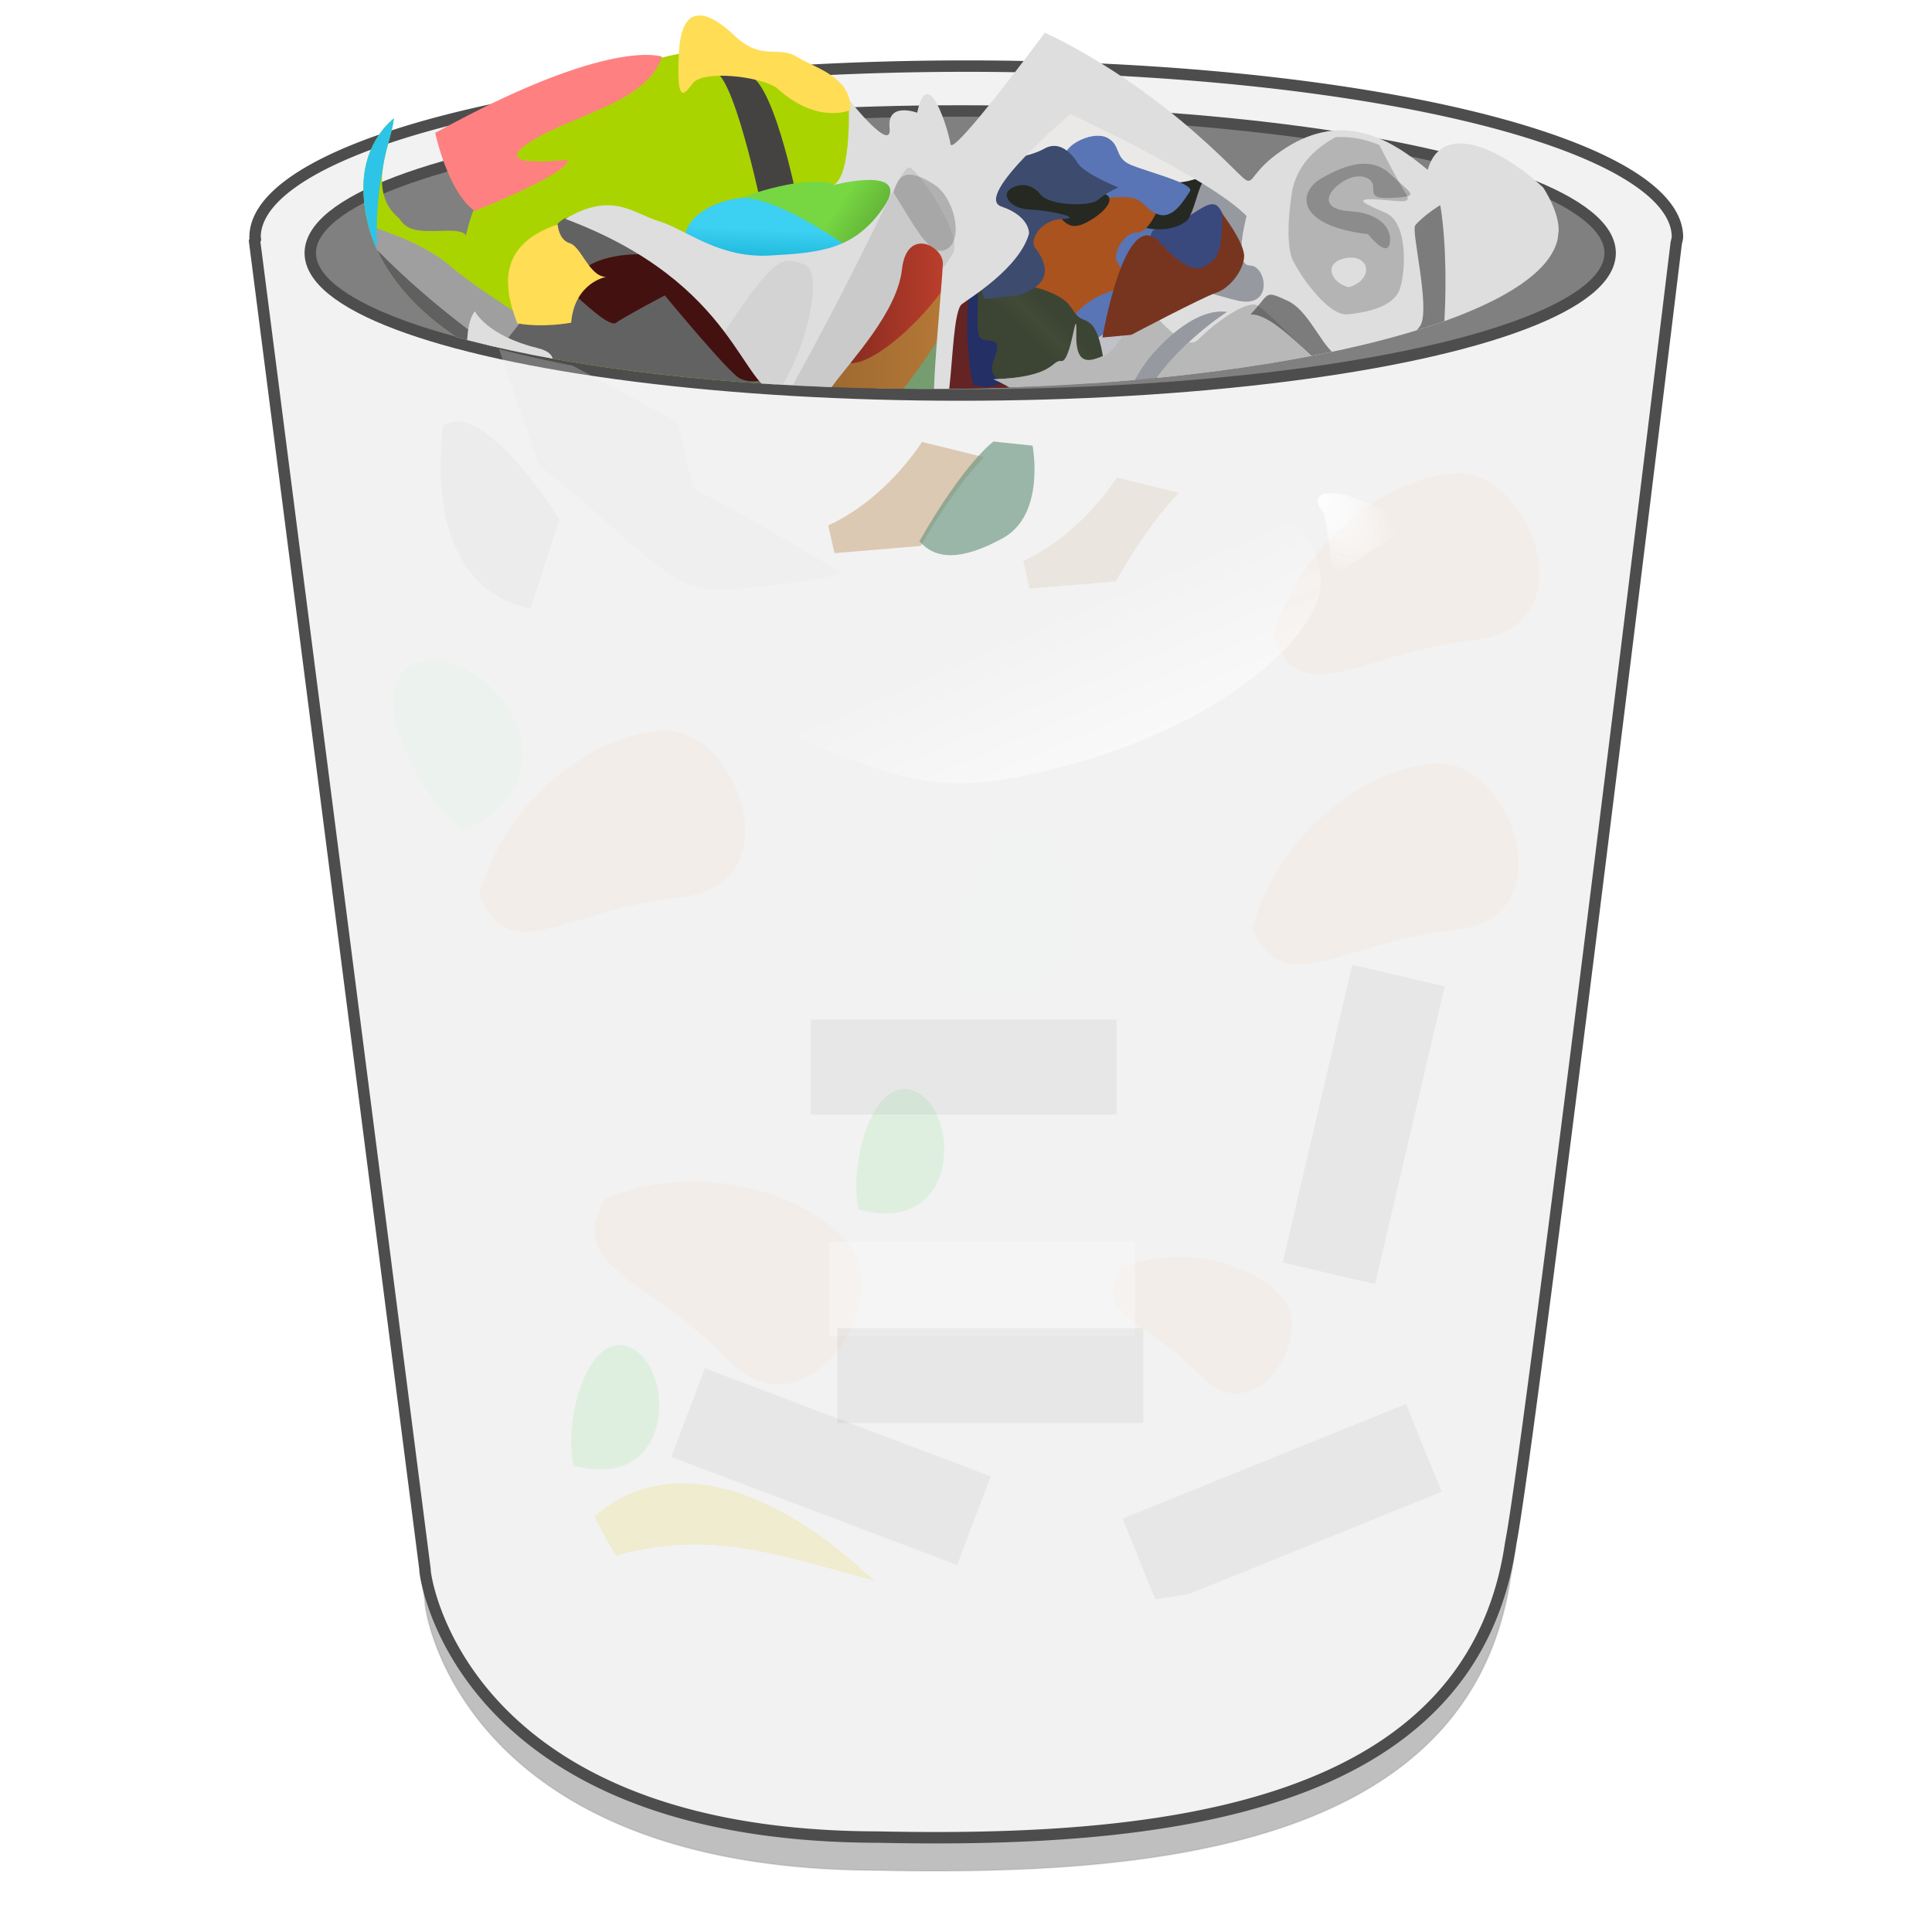 <?xml version="1.0" encoding="UTF-8" standalone="no"?>
<!-- Created with Inkscape (http://www.inkscape.org/) -->

<svg
   xmlns:osb="http://www.openswatchbook.org/uri/2009/osb"
   xmlns:dc="http://purl.org/dc/elements/1.1/"
   xmlns:cc="http://creativecommons.org/ns#"
   xmlns:rdf="http://www.w3.org/1999/02/22-rdf-syntax-ns#"
   xmlns:svg="http://www.w3.org/2000/svg"
   xmlns="http://www.w3.org/2000/svg"
   xmlns:xlink="http://www.w3.org/1999/xlink"
   xmlns:sodipodi="http://sodipodi.sourceforge.net/DTD/sodipodi-0.dtd"
   xmlns:inkscape="http://www.inkscape.org/namespaces/inkscape"
   width="128"
   height="128"
   viewBox="0 0 33.867 33.867"
   version="1.1"
   id="svg8"
   inkscape:version="0.92.1 r15371"
   sodipodi:docname="user-trash (நகல்).svg">
  <defs
     id="defs2">
    <linearGradient
       osb:paint="solid"
       id="linearGradient6088">
      <stop
         id="stop6086"
         offset="0"
         style="stop-color:#51b3e3;stop-opacity:1;" />
    </linearGradient>
    <linearGradient
       osb:paint="solid"
       id="linearGradient6987">
      <stop
         id="stop6985"
         offset="0"
         style="stop-color:#77d2fb;stop-opacity:1;" />
    </linearGradient>
    <linearGradient
       inkscape:collect="always"
       id="linearGradient7223">
      <stop
         style="stop-color:#ffffff;stop-opacity:1;"
         offset="0"
         id="stop7225" />
      <stop
         style="stop-color:#ffffff;stop-opacity:0;"
         offset="1"
         id="stop7227" />
    </linearGradient>
    <clipPath
       clipPathUnits="userSpaceOnUse"
       id="clipPath7804">
      <g
         id="g7806"
         transform="matrix(0.997,0,0,0.997,-66.643,-64.164)">
        <path
           transform="matrix(0.265,0,0,0.265,0,97)"
           sodipodi:nodetypes="ccsccscccc"
           inkscape:connector-curvature="0"
           id="path7808"
           d="m 170.463,646.305 14.27,116.166 c -2e-5,10.744 20.322,19.455 45.393,19.455 25.07,0 45.395,-8.711 45.395,-19.455 l 14.143,-116.166 c -0.003,8.228 -26.686,14.899 -59.6,14.898 -32.914,8e-5 -59.597,-6.67 -59.6,-14.898 z m 119.199,0 c 0,-0.323 -0.056,-0.643 -0.137,-0.961 0.087,0.32 0.133,0.64 0.137,0.961 z"
           style="color:#000000;display:inline;overflow:visible;visibility:visible;opacity:0.915;fill:url(#linearGradient7814);fill-opacity:1;fill-rule:nonzero;stroke:none;stroke-width:4.815;stroke-linecap:round;stroke-linejoin:miter;stroke-miterlimit:4;stroke-dasharray:none;stroke-dashoffset:0;stroke-opacity:1;marker:none;enable-background:accumulate" />
        <path
           clip-path="url(#clipPath4229-1)"
           inkscape:connector-curvature="0"
           id="path7810"
           d="m 46.505,302.145 c 7.684,-6.014 8.753,-2.806 14.767,-2.205 6.014,0.601 15.903,-4.276 15.903,-4.276 l -1.002,13.631 c 0,0 -28.531,2.071 -29.667,-7.149 z"
           style="opacity:0.729;fill:#ffffff;fill-opacity:1;fill-rule:evenodd;stroke:none;stroke-width:0.265px;stroke-linecap:butt;stroke-linejoin:miter;stroke-opacity:1;filter:url(#filter4481-1)" />
        <path
           clip-path="url(#clipPath4493-7)"
           inkscape:connector-curvature="0"
           id="path7812"
           d="m 60.737,305.419 c 6.749,-6.348 8.152,-7.484 10.758,-1.67 2.606,5.813 -10.758,1.67 -10.758,1.67 z"
           style="opacity:0.483;fill:#a4a4a4;fill-opacity:1;fill-rule:evenodd;stroke:none;stroke-width:0.265px;stroke-linecap:butt;stroke-linejoin:miter;stroke-opacity:1;filter:url(#filter4673-1)" />
      </g>
    </clipPath>
    <filter
       inkscape:collect="always"
       style="color-interpolation-filters:sRGB"
       id="filter6995-3-2"
       x="-0.08"
       width="1.16"
       y="-0.106"
       height="1.212">
      <feGaussianBlur
         inkscape:collect="always"
         stdDeviation="0.204"
         id="feGaussianBlur6997-4-6" />
    </filter>
    <filter
       inkscape:collect="always"
       style="color-interpolation-filters:sRGB"
       id="filter6995"
       x="-0.08"
       width="1.16"
       y="-0.106"
       height="1.212">
      <feGaussianBlur
         inkscape:collect="always"
         stdDeviation="0.204"
         id="feGaussianBlur6997" />
    </filter>
    <filter
       inkscape:collect="always"
       style="color-interpolation-filters:sRGB"
       id="filter7165"
       x="-0.376"
       width="1.753"
       y="-0.286"
       height="1.572">
      <feGaussianBlur
         inkscape:collect="always"
         stdDeviation="0.466"
         id="feGaussianBlur7167" />
    </filter>
    <filter
       inkscape:collect="always"
       style="color-interpolation-filters:sRGB"
       id="filter7165-1"
       x="-0.376"
       width="1.753"
       y="-0.286"
       height="1.572">
      <feGaussianBlur
         inkscape:collect="always"
         stdDeviation="0.466"
         id="feGaussianBlur7167-1" />
    </filter>
    <filter
       inkscape:collect="always"
       style="color-interpolation-filters:sRGB"
       id="filter6995-3"
       x="-0.08"
       width="1.16"
       y="-0.106"
       height="1.212">
      <feGaussianBlur
         inkscape:collect="always"
         stdDeviation="0.204"
         id="feGaussianBlur6997-4" />
    </filter>
    <linearGradient
       inkscape:collect="always"
       xlink:href="#linearGradient7223"
       id="linearGradient7219"
       x1="-0.685"
       y1="217.79"
       x2="-3.355"
       y2="211.601"
       gradientUnits="userSpaceOnUse" />
    <radialGradient
       inkscape:collect="always"
       xlink:href="#linearGradient7223"
       id="radialGradient7231"
       cx="1.401"
       cy="209.306"
       fx="1.401"
       fy="209.306"
       r="1.195"
       gradientTransform="matrix(1.572,1.782,-0.763,0.674,158.911,65.624)"
       gradientUnits="userSpaceOnUse" />
    <filter
       inkscape:collect="always"
       style="color-interpolation-filters:sRGB"
       id="filter7265"
       x="-0.054"
       width="1.108"
       y="-0.07"
       height="1.14">
      <feGaussianBlur
         inkscape:collect="always"
         stdDeviation="0.054"
         id="feGaussianBlur7267" />
    </filter>
    <filter
       inkscape:collect="always"
       style="color-interpolation-filters:sRGB"
       id="filter7165-1-9"
       x="-0.376"
       width="1.753"
       y="-0.286"
       height="1.572">
      <feGaussianBlur
         inkscape:collect="always"
         stdDeviation="0.466"
         id="feGaussianBlur7167-1-2" />
    </filter>
    <filter
       inkscape:collect="always"
       style="color-interpolation-filters:sRGB"
       id="filter6995-4"
       x="-0.08"
       width="1.16"
       y="-0.106"
       height="1.212">
      <feGaussianBlur
         inkscape:collect="always"
         stdDeviation="0.204"
         id="feGaussianBlur6997-7" />
    </filter>
    <filter
       inkscape:collect="always"
       style="color-interpolation-filters:sRGB"
       id="filter7165-1-9-5"
       x="-0.376"
       width="1.753"
       y="-0.286"
       height="1.572">
      <feGaussianBlur
         inkscape:collect="always"
         stdDeviation="0.466"
         id="feGaussianBlur7167-1-2-2" />
    </filter>
    <filter
       inkscape:collect="always"
       style="color-interpolation-filters:sRGB"
       id="filter6995-4-8"
       x="-0.08"
       width="1.16"
       y="-0.106"
       height="1.212">
      <feGaussianBlur
         inkscape:collect="always"
         stdDeviation="0.204"
         id="feGaussianBlur6997-7-7" />
    </filter>
    <filter
       inkscape:collect="always"
       style="color-interpolation-filters:sRGB"
       id="filter7479"
       x="-0.243"
       width="1.486"
       y="-0.784"
       height="2.568">
      <feGaussianBlur
         inkscape:collect="always"
         stdDeviation="0.895"
         id="feGaussianBlur7481" />
    </filter>
    <filter
       inkscape:collect="always"
       style="color-interpolation-filters:sRGB"
       id="filter7479-7"
       x="-0.243"
       width="1.486"
       y="-0.784"
       height="2.568">
      <feGaussianBlur
         inkscape:collect="always"
         stdDeviation="0.895"
         id="feGaussianBlur7481-7" />
    </filter>
    <filter
       inkscape:collect="always"
       style="color-interpolation-filters:sRGB"
       id="filter7479-6"
       x="-0.243"
       width="1.486"
       y="-0.784"
       height="2.568">
      <feGaussianBlur
         inkscape:collect="always"
         stdDeviation="0.895"
         id="feGaussianBlur7481-1" />
    </filter>
    <filter
       inkscape:collect="always"
       style="color-interpolation-filters:sRGB"
       id="filter7479-9"
       x="-0.243"
       width="1.486"
       y="-0.784"
       height="2.568">
      <feGaussianBlur
         inkscape:collect="always"
         stdDeviation="0.895"
         id="feGaussianBlur7481-4" />
    </filter>
    <filter
       inkscape:collect="always"
       style="color-interpolation-filters:sRGB"
       id="filter7616"
       x="-0.16"
       width="1.32"
       y="-0.244"
       height="1.487">
      <feGaussianBlur
         inkscape:collect="always"
         stdDeviation="0.573"
         id="feGaussianBlur7618" />
    </filter>
    <filter
       inkscape:collect="always"
       style="color-interpolation-filters:sRGB"
       id="filter7479-6-2"
       x="-0.243"
       width="1.486"
       y="-0.784"
       height="2.568">
      <feGaussianBlur
         inkscape:collect="always"
         stdDeviation="0.895"
         id="feGaussianBlur7481-1-4" />
    </filter>
    <filter
       inkscape:collect="always"
       style="color-interpolation-filters:sRGB"
       id="filter7479-6-2-8"
       x="-0.243"
       width="1.486"
       y="-0.784"
       height="2.568">
      <feGaussianBlur
         inkscape:collect="always"
         stdDeviation="0.895"
         id="feGaussianBlur7481-1-4-7" />
    </filter>
    <clipPath
       clipPathUnits="userSpaceOnUse"
       id="clipPath6726">
      <path
         style="color:#000000;display:inline;overflow:visible;visibility:visible;opacity:0.542;fill:url(#linearGradient6730);fill-opacity:1;fill-rule:nonzero;stroke:none;stroke-width:4.815;stroke-linecap:round;stroke-linejoin:miter;stroke-miterlimit:4;stroke-dasharray:none;stroke-dashoffset:0;stroke-opacity:1;marker:none;enable-background:accumulate"
         d="m -5.693,195.494 c -8.685,0 -15.726,6.107 -15.726,8.278 l 0.028,0.225 c 3.4e-5,1.6e-4 -3.7e-5,2.4e-4 0,4.8e-4 0.469,2.066 7.317,3.705 15.699,3.705 8.383,2e-5 15.233,-1.64 15.699,-3.707 l 0.027,-0.225 c -1.1e-5,-2.171 -7.041,-7.759 -15.726,-7.759 z"
         id="path6728"
         inkscape:connector-curvature="0"
         sodipodi:nodetypes="ccccscccc" />
    </clipPath>
    <linearGradient
       inkscape:collect="always"
       xlink:href="#linearGradient6462"
       id="linearGradient6468"
       x1="-8.64"
       y1="207.178"
       x2="-5.042"
       y2="207.178"
       gradientUnits="userSpaceOnUse" />
    <linearGradient
       inkscape:collect="always"
       id="linearGradient6462">
      <stop
         style="stop-color:#99662e;stop-opacity:1"
         offset="0"
         id="stop6464" />
      <stop
         style="stop-color:#b67937;stop-opacity:1"
         offset="1"
         id="stop6466" />
    </linearGradient>
    <clipPath
       clipPathUnits="userSpaceOnUse"
       id="clipPath6416">
      <path
         style="fill:#b0afad;fill-opacity:1;fill-rule:evenodd;stroke:none;stroke-width:0.265px;stroke-linecap:butt;stroke-linejoin:miter;stroke-opacity:1"
         d="m -16.962,206.64 c -1.169,-0.697 -2.658,-1.984 -2.658,-3.933 0,-1.169 0.756,-1.713 0.756,-1.713 -0.059,0.614 -0.709,1.795 0.13,2.48 0.201,0.307 0.437,0.331 1.11,0.307 0.673,-0.024 0.532,0.177 0.532,0.177 0,0 0.165,-0.744 0.331,-0.933 0.165,-0.189 0.862,-1.701 0.862,-1.701 0,0 3.319,-1.689 3.555,-1.795 0.236,-0.106 1.193,-0.248 1.193,-0.248 0,0 3.39,1.193 3.555,1.358 0.165,0.165 0.378,1.264 0.378,1.264 l -0.425,1.642 -3.083,1.158 1.571,3.378 -3.355,0.224 c 0,0 -3.662,-0.295 -4.453,-1.665 z"
         id="path6418"
         inkscape:connector-curvature="0"
         sodipodi:nodetypes="csc" />
    </clipPath>
    <clipPath
       clipPathUnits="userSpaceOnUse"
       id="clipPath6392">
      <path
         style="fill:#b0afad;fill-opacity:1;fill-rule:evenodd;stroke:none;stroke-width:0.265px;stroke-linecap:butt;stroke-linejoin:miter;stroke-opacity:1"
         d="m -16.962,206.64 c -1.169,-0.697 -2.658,-1.984 -2.658,-3.933 0,-1.169 0.756,-1.713 0.756,-1.713 -0.059,0.614 -0.709,1.795 0.13,2.48 0.201,0.307 0.437,0.331 1.11,0.307 0.673,-0.024 0.532,0.177 0.532,0.177 0,0 0.165,-0.744 0.331,-0.933 0.165,-0.189 0.862,-1.701 0.862,-1.701 0,0 3.319,-1.689 3.555,-1.795 0.236,-0.106 1.193,-0.248 1.193,-0.248 0,0 3.39,1.193 3.555,1.358 0.165,0.165 0.378,1.264 0.378,1.264 l -0.425,1.642 -3.083,1.158 1.571,3.378 -3.355,0.224 c 0,0 -3.662,-0.295 -4.453,-1.665 z"
         id="path6394"
         inkscape:connector-curvature="0"
         sodipodi:nodetypes="csc" />
    </clipPath>
    <clipPath
       clipPathUnits="userSpaceOnUse"
       id="clipPath6404">
      <path
         style="fill:#b0afad;fill-opacity:1;fill-rule:evenodd;stroke:none;stroke-width:0.265px;stroke-linecap:butt;stroke-linejoin:miter;stroke-opacity:1"
         d="m -16.962,206.64 c -1.169,-0.697 -2.658,-1.984 -2.658,-3.933 0,-1.169 0.756,-1.713 0.756,-1.713 -0.059,0.614 -0.709,1.795 0.13,2.48 0.201,0.307 0.437,0.331 1.11,0.307 0.673,-0.024 0.532,0.177 0.532,0.177 0,0 0.165,-0.744 0.331,-0.933 0.165,-0.189 0.862,-1.701 0.862,-1.701 0,0 3.319,-1.689 3.555,-1.795 0.236,-0.106 1.193,-0.248 1.193,-0.248 0,0 3.39,1.193 3.555,1.358 0.165,0.165 0.378,1.264 0.378,1.264 l -0.425,1.642 -3.083,1.158 1.571,3.378 -3.355,0.224 c 0,0 -3.662,-0.295 -4.453,-1.665 z"
         id="path6406"
         inkscape:connector-curvature="0"
         sodipodi:nodetypes="csc" />
    </clipPath>
    <linearGradient
       inkscape:collect="always"
       xlink:href="#linearGradient6199"
       id="linearGradient6205"
       x1="-7.684"
       y1="202.908"
       x2="-4.151"
       y2="205.259"
       gradientUnits="userSpaceOnUse" />
    <linearGradient
       inkscape:collect="always"
       id="linearGradient6199">
      <stop
         style="stop-color:#77d743;stop-opacity:1;"
         offset="0"
         id="stop6201" />
      <stop
         style="stop-color:#254a12;stop-opacity:1"
         offset="1"
         id="stop6203" />
    </linearGradient>
    <linearGradient
       inkscape:collect="always"
       xlink:href="#linearGradient6207"
       id="linearGradient6213"
       x1="-9.864"
       y1="203.742"
       x2="-9.916"
       y2="204.852"
       gradientUnits="userSpaceOnUse" />
    <linearGradient
       inkscape:collect="always"
       id="linearGradient6207">
      <stop
         style="stop-color:#3cd0f2;stop-opacity:1;"
         offset="0"
         id="stop6209" />
      <stop
         style="stop-color:#0eacd0;stop-opacity:1"
         offset="1"
         id="stop6211" />
    </linearGradient>
    <linearGradient
       inkscape:collect="always"
       xlink:href="#linearGradient6424"
       id="linearGradient6430"
       x1="-7.619"
       y1="205.462"
       x2="-5.042"
       y2="205.462"
       gradientUnits="userSpaceOnUse" />
    <linearGradient
       inkscape:collect="always"
       id="linearGradient6424">
      <stop
         style="stop-color:#872c1f;stop-opacity:1"
         offset="0"
         id="stop6426" />
      <stop
         style="stop-color:#bf3f2d;stop-opacity:1"
         offset="1"
         id="stop6428" />
    </linearGradient>
    <linearGradient
       inkscape:collect="always"
       xlink:href="#linearGradient6486"
       id="linearGradient6492"
       x1="-3.579"
       y1="206.881"
       x2="-2.238"
       y2="205.535"
       gradientUnits="userSpaceOnUse" />
    <linearGradient
       inkscape:collect="always"
       id="linearGradient6486">
      <stop
         style="stop-color:#3c4533;stop-opacity:1;"
         offset="0"
         id="stop6488" />
      <stop
         id="stop6496"
         offset="0.324"
         style="stop-color:#3c4533;stop-opacity:1;" />
      <stop
         id="stop6494"
         offset="0.576"
         style="stop-color:#414a37;stop-opacity:1" />
      <stop
         style="stop-color:#3c4533;stop-opacity:1;"
         offset="0.805"
         id="stop6498" />
      <stop
         style="stop-color:#3c4533;stop-opacity:1"
         offset="1"
         id="stop6490" />
    </linearGradient>
    <clipPath
       clipPathUnits="userSpaceOnUse"
       id="clipPath5626">
      <path
         style="fill:#dedede;fill-opacity:1;fill-rule:evenodd;stroke:none;stroke-width:0.265px;stroke-linecap:butt;stroke-linejoin:miter;stroke-opacity:1"
         d="m -14.611,203.486 c 4.299,1.606 4.37,4.311 5.303,4.311 0.933,0 0.839,0.496 1.323,-0.165 0.484,-0.661 1.606,-1.831 1.725,-2.894 0.118,-1.063 1.028,-0.579 1.016,-0.142 -0.012,0.437 -0.307,3.355 -0.201,3.579 0.106,0.224 0.26,0.343 0.354,-0.437 0.094,-0.78 0.118,-1.984 0.319,-2.138 0.201,-0.154 1.429,-0.898 1.665,-1.748 0,0 0.035,-0.425 -0.685,-0.673 -0.721,-0.248 1.713,-2.291 1.713,-2.291 0,0 3.484,1.606 4.37,2.528 0,0 -0.337,1.226 0.081,1.226 0.418,0 0.601,1.086 -0.317,0.869 -0.919,-0.217 -1.62,-0.618 -2.188,0.017 -0.568,0.635 -0.819,1.236 -1.119,1.353 -0.301,0.117 -0.702,0.317 -0.685,-0.535 0.017,-0.852 -0.117,0.702 -0.367,0.668 -0.251,-0.033 -0.15,0.401 -1.687,0.451 0,0 0.902,0.351 0.969,0.885 0.067,0.535 0.117,0.551 0.117,0.551 0,0 1.921,0.167 2.005,-0.384 0.084,-0.551 0.551,-1.303 0.752,-1.554 0.2,-0.251 1.102,-1.286 1.954,-1.169 0,0 -1.554,0.986 -2.172,2.355 -0.618,1.37 4.393,1.002 4.393,1.002 0,0 2.673,-0.702 2.973,-1.654 0.301,-0.952 0.367,-4.627 -0.217,-5.228 -0.9,-0.756 -2.081,-1.465 -3.522,-0.543 -1.441,0.921 -0.26,1.37 -2.221,-0.354 -1.961,-1.725 -3.756,-2.504 -3.756,-2.504 0,0 -2.291,3.095 -2.339,2.764 -0.047,-0.331 -0.567,-2.055 -0.827,-0.78 0,0 -0.756,-0.283 -0.685,0.378 0.071,0.661 -1.016,-0.709 -1.016,-0.709 0,0 0.094,1.89 -0.378,2.126 0,0 1.984,-0.52 1.252,0.543 -0.732,1.063 -1.559,1.134 -2.835,1.205 -1.276,0.071 -2.102,-0.661 -2.74,-0.85 -0.638,-0.189 -1.158,-0.756 -2.327,-0.059 z"
         id="path5628"
         inkscape:connector-curvature="0"
         sodipodi:nodetypes="csssssscccccsssssccscsccscsc" />
    </clipPath>
    <filter
       inkscape:collect="always"
       style="color-interpolation-filters:sRGB"
       id="filter5447"
       x="-0.173"
       width="1.346"
       y="-0.121"
       height="1.243">
      <feGaussianBlur
         inkscape:collect="always"
         stdDeviation="0.184"
         id="feGaussianBlur5449" />
    </filter>
    <clipPath
       clipPathUnits="userSpaceOnUse"
       id="clipPath5636">
      <path
         style="fill:#dedede;fill-opacity:1;fill-rule:evenodd;stroke:none;stroke-width:0.265px;stroke-linecap:butt;stroke-linejoin:miter;stroke-opacity:1"
         d="m -14.611,203.486 c 4.299,1.606 4.37,4.311 5.303,4.311 0.933,0 0.839,0.496 1.323,-0.165 0.484,-0.661 1.606,-1.831 1.725,-2.894 0.118,-1.063 1.028,-0.579 1.016,-0.142 -0.012,0.437 -0.307,3.355 -0.201,3.579 0.106,0.224 0.26,0.343 0.354,-0.437 0.094,-0.78 0.118,-1.984 0.319,-2.138 0.201,-0.154 1.429,-0.898 1.665,-1.748 0,0 0.035,-0.425 -0.685,-0.673 -0.721,-0.248 1.713,-2.291 1.713,-2.291 0,0 3.484,1.606 4.37,2.528 0,0 -0.337,1.226 0.081,1.226 0.418,0 0.601,1.086 -0.317,0.869 -0.919,-0.217 -1.62,-0.618 -2.188,0.017 -0.568,0.635 -0.819,1.236 -1.119,1.353 -0.301,0.117 -0.702,0.317 -0.685,-0.535 0.017,-0.852 -0.117,0.702 -0.367,0.668 -0.251,-0.033 -0.15,0.401 -1.687,0.451 0,0 0.902,0.351 0.969,0.885 0.067,0.535 0.117,0.551 0.117,0.551 0,0 1.921,0.167 2.005,-0.384 0.084,-0.551 0.551,-1.303 0.752,-1.554 0.2,-0.251 1.102,-1.286 1.954,-1.169 0,0 -1.554,0.986 -2.172,2.355 -0.618,1.37 4.393,1.002 4.393,1.002 0,0 2.673,-0.702 2.973,-1.654 0.301,-0.952 0.367,-4.627 -0.217,-5.228 -0.9,-0.756 -2.081,-1.465 -3.522,-0.543 -1.441,0.921 -0.26,1.37 -2.221,-0.354 -1.961,-1.725 -3.756,-2.504 -3.756,-2.504 0,0 -2.291,3.095 -2.339,2.764 -0.047,-0.331 -0.567,-2.055 -0.827,-0.78 0,0 -0.756,-0.283 -0.685,0.378 0.071,0.661 -1.016,-0.709 -1.016,-0.709 0,0 0.094,1.89 -0.378,2.126 0,0 1.984,-0.52 1.252,0.543 -0.732,1.063 -1.559,1.134 -2.835,1.205 -1.276,0.071 -2.102,-0.661 -2.74,-0.85 -0.638,-0.189 -1.158,-0.756 -2.327,-0.059 z"
         id="path5638"
         inkscape:connector-curvature="0"
         sodipodi:nodetypes="csssssscccccsssssccscsccscsc" />
    </clipPath>
    <filter
       inkscape:collect="always"
       style="color-interpolation-filters:sRGB"
       id="filter5529"
       x="-0.054"
       width="1.108"
       y="-0.033"
       height="1.066">
      <feGaussianBlur
         inkscape:collect="always"
         stdDeviation="0.097"
         id="feGaussianBlur5531" />
    </filter>
    <clipPath
       clipPathUnits="userSpaceOnUse"
       id="clipPath5646">
      <path
         style="fill:#dedede;fill-opacity:1;fill-rule:evenodd;stroke:none;stroke-width:0.265px;stroke-linecap:butt;stroke-linejoin:miter;stroke-opacity:1"
         d="m -14.611,203.486 c 4.299,1.606 4.37,4.311 5.303,4.311 0.933,0 0.839,0.496 1.323,-0.165 0.484,-0.661 1.606,-1.831 1.725,-2.894 0.118,-1.063 1.028,-0.579 1.016,-0.142 -0.012,0.437 -0.307,3.355 -0.201,3.579 0.106,0.224 0.26,0.343 0.354,-0.437 0.094,-0.78 0.118,-1.984 0.319,-2.138 0.201,-0.154 1.429,-0.898 1.665,-1.748 0,0 0.035,-0.425 -0.685,-0.673 -0.721,-0.248 1.713,-2.291 1.713,-2.291 0,0 3.484,1.606 4.37,2.528 0,0 -0.337,1.226 0.081,1.226 0.418,0 0.601,1.086 -0.317,0.869 -0.919,-0.217 -1.62,-0.618 -2.188,0.017 -0.568,0.635 -0.819,1.236 -1.119,1.353 -0.301,0.117 -0.702,0.317 -0.685,-0.535 0.017,-0.852 -0.117,0.702 -0.367,0.668 -0.251,-0.033 -0.15,0.401 -1.687,0.451 0,0 0.902,0.351 0.969,0.885 0.067,0.535 0.117,0.551 0.117,0.551 0,0 1.921,0.167 2.005,-0.384 0.084,-0.551 0.551,-1.303 0.752,-1.554 0.2,-0.251 1.102,-1.286 1.954,-1.169 0,0 -1.554,0.986 -2.172,2.355 -0.618,1.37 4.393,1.002 4.393,1.002 0,0 2.673,-0.702 2.973,-1.654 0.301,-0.952 0.367,-4.627 -0.217,-5.228 -0.9,-0.756 -2.081,-1.465 -3.522,-0.543 -1.441,0.921 -0.26,1.37 -2.221,-0.354 -1.961,-1.725 -3.756,-2.504 -3.756,-2.504 0,0 -2.291,3.095 -2.339,2.764 -0.047,-0.331 -0.567,-2.055 -0.827,-0.78 0,0 -0.756,-0.283 -0.685,0.378 0.071,0.661 -1.016,-0.709 -1.016,-0.709 0,0 0.094,1.89 -0.378,2.126 0,0 1.984,-0.52 1.252,0.543 -0.732,1.063 -1.559,1.134 -2.835,1.205 -1.276,0.071 -2.102,-0.661 -2.74,-0.85 -0.638,-0.189 -1.158,-0.756 -2.327,-0.059 z"
         id="path5648"
         inkscape:connector-curvature="0"
         sodipodi:nodetypes="csssssscccccsssssccscsccscsc" />
    </clipPath>
    <filter
       inkscape:collect="always"
       style="color-interpolation-filters:sRGB"
       id="filter5607"
       x="-0.215"
       width="1.43"
       y="-0.175"
       height="1.351">
      <feGaussianBlur
         inkscape:collect="always"
         stdDeviation="0.138"
         id="feGaussianBlur5609" />
    </filter>
    <clipPath
       clipPathUnits="userSpaceOnUse"
       id="clipPath5722">
      <path
         style="fill:#dedede;fill-opacity:1;fill-rule:evenodd;stroke:none;stroke-width:0.265px;stroke-linecap:butt;stroke-linejoin:miter;stroke-opacity:1"
         d="m -14.611,203.486 c 4.299,1.606 4.37,4.311 5.303,4.311 0.933,0 0.839,0.496 1.323,-0.165 0.484,-0.661 1.606,-1.831 1.725,-2.894 0.118,-1.063 1.028,-0.579 1.016,-0.142 -0.012,0.437 -0.307,3.355 -0.201,3.579 0.106,0.224 0.26,0.343 0.354,-0.437 0.094,-0.78 0.118,-1.984 0.319,-2.138 0.201,-0.154 1.429,-0.898 1.665,-1.748 0,0 0.035,-0.425 -0.685,-0.673 -0.721,-0.248 1.713,-2.291 1.713,-2.291 0,0 3.484,1.606 4.37,2.528 0,0 -0.337,1.226 0.081,1.226 0.418,0 0.601,1.086 -0.317,0.869 -0.919,-0.217 -1.62,-0.618 -2.188,0.017 -0.568,0.635 -0.819,1.236 -1.119,1.353 -0.301,0.117 -0.702,0.317 -0.685,-0.535 0.017,-0.852 -0.117,0.702 -0.367,0.668 -0.251,-0.033 -0.15,0.401 -1.687,0.451 0,0 0.902,0.351 0.969,0.885 0.067,0.535 0.117,0.551 0.117,0.551 0,0 1.921,0.167 2.005,-0.384 0.084,-0.551 0.551,-1.303 0.752,-1.554 0.2,-0.251 1.102,-1.286 1.954,-1.169 0,0 -1.554,0.986 -2.172,2.355 -0.618,1.37 4.393,1.002 4.393,1.002 0,0 2.673,-0.702 2.973,-1.654 0.301,-0.952 0.367,-4.627 -0.217,-5.228 -0.9,-0.756 -2.081,-1.465 -3.522,-0.543 -1.441,0.921 -0.26,1.37 -2.221,-0.354 -1.961,-1.725 -3.756,-2.504 -3.756,-2.504 0,0 -2.291,3.095 -2.339,2.764 -0.047,-0.331 -0.567,-2.055 -0.827,-0.78 0,0 -0.756,-0.283 -0.685,0.378 0.071,0.661 -1.016,-0.709 -1.016,-0.709 0,0 0.094,1.89 -0.378,2.126 0,0 1.984,-0.52 1.252,0.543 -0.732,1.063 -1.559,1.134 -2.835,1.205 -1.276,0.071 -2.102,-0.661 -2.74,-0.85 -0.638,-0.189 -1.158,-0.756 -2.327,-0.059 z"
         id="path5724"
         inkscape:connector-curvature="0"
         sodipodi:nodetypes="csssssscccccsssssccscsccscsc" />
    </clipPath>
    <filter
       inkscape:collect="always"
       style="color-interpolation-filters:sRGB"
       id="filter5712"
       x="-0.043"
       width="1.086"
       y="-0.082"
       height="1.165">
      <feGaussianBlur
         inkscape:collect="always"
         stdDeviation="0.17"
         id="feGaussianBlur5714" />
    </filter>
    <clipPath
       clipPathUnits="userSpaceOnUse"
       id="clipPath5958">
      <path
         style="fill:#dedede;fill-opacity:1;fill-rule:evenodd;stroke:none;stroke-width:0.265px;stroke-linecap:butt;stroke-linejoin:miter;stroke-opacity:1"
         d="m -14.611,203.486 c 4.299,1.606 4.37,4.311 5.303,4.311 0.933,0 0.839,0.496 1.323,-0.165 0.484,-0.661 1.606,-1.831 1.725,-2.894 0.118,-1.063 1.028,-0.579 1.016,-0.142 -0.012,0.437 -0.307,3.355 -0.201,3.579 0.106,0.224 0.26,0.343 0.354,-0.437 0.094,-0.78 0.118,-1.984 0.319,-2.138 0.201,-0.154 1.429,-0.898 1.665,-1.748 0,0 0.035,-0.425 -0.685,-0.673 -0.721,-0.248 1.713,-2.291 1.713,-2.291 0,0 3.484,1.606 4.37,2.528 0,0 -0.337,1.226 0.081,1.226 0.418,0 0.601,1.086 -0.317,0.869 -0.919,-0.217 -1.62,-0.618 -2.188,0.017 -0.568,0.635 -0.819,1.236 -1.119,1.353 -0.301,0.117 -0.702,0.317 -0.685,-0.535 0.017,-0.852 -0.117,0.702 -0.367,0.668 -0.251,-0.033 -0.15,0.401 -1.687,0.451 0,0 0.902,0.351 0.969,0.885 0.067,0.535 0.117,0.551 0.117,0.551 0,0 1.921,0.167 2.005,-0.384 0.084,-0.551 0.551,-1.303 0.752,-1.554 0.2,-0.251 1.102,-1.286 1.954,-1.169 0,0 -1.554,0.986 -2.172,2.355 -0.618,1.37 4.393,1.002 4.393,1.002 0,0 2.673,-0.702 2.973,-1.654 0.301,-0.952 0.367,-4.627 -0.217,-5.228 -0.9,-0.756 -2.081,-1.465 -3.522,-0.543 -1.441,0.921 -0.26,1.37 -2.221,-0.354 -1.961,-1.725 -3.756,-2.504 -3.756,-2.504 0,0 -2.291,3.095 -2.339,2.764 -0.047,-0.331 -0.567,-2.055 -0.827,-0.78 0,0 -0.756,-0.283 -0.685,0.378 0.071,0.661 -1.016,-0.709 -1.016,-0.709 0,0 0.094,1.89 -0.378,2.126 0,0 1.984,-0.52 1.252,0.543 -0.732,1.063 -1.559,1.134 -2.835,1.205 -1.276,0.071 -2.102,-0.661 -2.74,-0.85 -0.638,-0.189 -1.158,-0.756 -2.327,-0.059 z"
         id="path5960"
         inkscape:connector-curvature="0"
         sodipodi:nodetypes="csssssscccccsssssccscsccscsc" />
    </clipPath>
    <filter
       inkscape:collect="always"
       style="color-interpolation-filters:sRGB"
       id="filter5948"
       x="-0.076"
       width="1.153"
       y="-0.076"
       height="1.152">
      <feGaussianBlur
         inkscape:collect="always"
         stdDeviation="0.229"
         id="feGaussianBlur5950" />
    </filter>
    <clipPath
       clipPathUnits="userSpaceOnUse"
       id="clipPath6171">
      <path
         style="fill:#dedede;fill-opacity:1;fill-rule:evenodd;stroke:none;stroke-width:0.265px;stroke-linecap:butt;stroke-linejoin:miter;stroke-opacity:1"
         d="m -55.223,402.468 c 16.25,6.071 16.518,16.295 20.045,16.295 3.527,0 3.17,1.875 5,-0.625 1.83,-2.5 6.071,-6.92 6.518,-10.938 0.446,-4.018 3.884,-2.188 3.839,-0.536 -0.045,1.652 -1.161,12.679 -0.759,13.527 0.402,0.848 0.982,1.295 1.339,-1.652 0.357,-2.946 0.446,-7.5 1.205,-8.08 0.759,-0.58 5.402,-3.393 6.295,-6.607 0,0 0.134,-1.607 -2.589,-2.545 -2.723,-0.937 6.473,-8.661 6.473,-8.661 0,0 13.17,6.071 16.518,9.554 0,0 -1.274,4.635 0.304,4.635 1.578,0 2.273,4.104 -1.2,3.283 -3.472,-0.821 -6.124,-2.336 -8.271,0.063 -2.147,2.399 -3.094,4.672 -4.23,5.114 -1.136,0.442 -2.652,1.2 -2.589,-2.02 0.063,-3.22 -0.442,2.652 -1.389,2.525 -0.947,-0.126 -0.568,1.515 -6.377,1.705 0,0 3.409,1.326 3.662,3.346 0.253,2.02 0.442,2.083 0.442,2.083 0,0 7.26,0.631 7.576,-1.452 0.316,-2.083 2.083,-4.925 2.841,-5.872 0.758,-0.947 4.167,-4.861 7.387,-4.419 0,0 -5.872,3.725 -8.207,8.902 -2.336,5.177 16.604,3.788 16.604,3.788 0,0 10.102,-2.652 11.238,-6.25 1.136,-3.599 1.389,-17.488 -0.821,-19.761 -3.4,-2.857 -7.865,-5.535 -13.311,-2.053 -5.446,3.482 -0.982,5.179 -8.393,-1.339 -7.411,-6.518 -14.196,-9.464 -14.196,-9.464 0,0 -8.661,11.696 -8.839,10.446 -0.179,-1.25 -2.143,-7.768 -3.125,-2.946 0,0 -2.857,-1.071 -2.589,1.429 0.268,2.5 -3.839,-2.679 -3.839,-2.679 0,0 0.357,7.143 -1.429,8.036 0,0 7.5,-1.964 4.732,2.054 -2.768,4.018 -5.893,4.286 -10.714,4.554 -4.821,0.268 -7.946,-2.5 -10.357,-3.214 -2.411,-0.714 -4.375,-2.857 -8.795,-0.223 z"
         id="path6173"
         inkscape:connector-curvature="0"
         sodipodi:nodetypes="csssssscccccsssssccscsccscsc" />
    </clipPath>
    <filter
       inkscape:collect="always"
       style="color-interpolation-filters:sRGB"
       id="filter6060"
       x="-0.198"
       width="1.395"
       y="-0.124"
       height="1.248">
      <feGaussianBlur
         inkscape:collect="always"
         stdDeviation="0.243"
         id="feGaussianBlur6062" />
    </filter>
    <clipPath
       clipPathUnits="userSpaceOnUse"
       id="clipPath6181">
      <path
         style="fill:#dedede;fill-opacity:1;fill-rule:evenodd;stroke:none;stroke-width:0.265px;stroke-linecap:butt;stroke-linejoin:miter;stroke-opacity:1"
         d="m -14.611,203.486 c 4.299,1.606 4.37,4.311 5.303,4.311 0.933,0 0.839,0.496 1.323,-0.165 0.484,-0.661 1.606,-1.831 1.725,-2.894 0.118,-1.063 1.028,-0.579 1.016,-0.142 -0.012,0.437 -0.307,3.355 -0.201,3.579 0.106,0.224 0.26,0.343 0.354,-0.437 0.094,-0.78 0.118,-1.984 0.319,-2.138 0.201,-0.154 1.429,-0.898 1.665,-1.748 0,0 0.035,-0.425 -0.685,-0.673 -0.721,-0.248 1.713,-2.291 1.713,-2.291 0,0 3.484,1.606 4.37,2.528 0,0 -0.337,1.226 0.081,1.226 0.418,0 0.601,1.086 -0.317,0.869 -0.919,-0.217 -1.62,-0.618 -2.188,0.017 -0.568,0.635 -0.819,1.236 -1.119,1.353 -0.301,0.117 -0.702,0.317 -0.685,-0.535 0.017,-0.852 -0.117,0.702 -0.367,0.668 -0.251,-0.033 -0.15,0.401 -1.687,0.451 0,0 0.902,0.351 0.969,0.885 0.067,0.535 0.117,0.551 0.117,0.551 0,0 1.921,0.167 2.005,-0.384 0.084,-0.551 0.551,-1.303 0.752,-1.554 0.2,-0.251 1.102,-1.286 1.954,-1.169 0,0 -1.554,0.986 -2.172,2.355 -0.618,1.37 4.393,1.002 4.393,1.002 0,0 2.673,-0.702 2.973,-1.654 0.301,-0.952 0.367,-4.627 -0.217,-5.228 -0.9,-0.756 -2.081,-1.465 -3.522,-0.543 -1.441,0.921 -0.26,1.37 -2.221,-0.354 -1.961,-1.725 -3.756,-2.504 -3.756,-2.504 0,0 -2.291,3.095 -2.339,2.764 -0.047,-0.331 -0.567,-2.055 -0.827,-0.78 0,0 -0.756,-0.283 -0.685,0.378 0.071,0.661 -1.016,-0.709 -1.016,-0.709 0,0 0.094,1.89 -0.378,2.126 0,0 1.984,-0.52 1.252,0.543 -0.732,1.063 -1.559,1.134 -2.835,1.205 -1.276,0.071 -2.102,-0.661 -2.74,-0.85 -0.638,-0.189 -1.158,-0.756 -2.327,-0.059 z"
         id="path6183"
         inkscape:connector-curvature="0"
         sodipodi:nodetypes="csssssscccccsssssccscsccscsc" />
    </clipPath>
    <filter
       inkscape:collect="always"
       style="color-interpolation-filters:sRGB"
       id="filter6161"
       x="-0.12"
       width="1.239"
       y="-0.147"
       height="1.294">
      <feGaussianBlur
         inkscape:collect="always"
         stdDeviation="0.128"
         id="feGaussianBlur6163" />
    </filter>
    <clipPath
       clipPathUnits="userSpaceOnUse"
       id="clipPath6240">
      <path
         style="fill:#b0afad;fill-opacity:1;fill-rule:evenodd;stroke:none;stroke-width:0.265px;stroke-linecap:butt;stroke-linejoin:miter;stroke-opacity:1"
         d="m -16.962,206.64 c -1.169,-0.697 -2.658,-1.984 -2.658,-3.933 0,-1.169 0.756,-1.713 0.756,-1.713 -0.059,0.614 -0.709,1.795 0.13,2.48 0.201,0.307 0.437,0.331 1.11,0.307 0.673,-0.024 0.532,0.177 0.532,0.177 0,0 0.165,-0.744 0.331,-0.933 0.165,-0.189 0.862,-1.701 0.862,-1.701 0,0 3.319,-1.689 3.555,-1.795 0.236,-0.106 1.193,-0.248 1.193,-0.248 0,0 3.39,1.193 3.555,1.358 0.165,0.165 0.378,1.264 0.378,1.264 l -0.425,1.642 -3.083,1.158 1.571,3.378 -3.355,0.224 c 0,0 -3.662,-0.295 -4.453,-1.665 z"
         id="path6242"
         inkscape:connector-curvature="0"
         sodipodi:nodetypes="csc" />
    </clipPath>
    <filter
       inkscape:collect="always"
       style="color-interpolation-filters:sRGB"
       id="filter4673-1"
       x="-0.367"
       width="1.733"
       y="-0.591"
       height="2.181">
      <feGaussianBlur
         inkscape:collect="always"
         stdDeviation="1.695"
         id="feGaussianBlur4675-6" />
    </filter>
    <filter
       height="1.109"
       y="-0.054"
       width="1.134"
       x="-0.067"
       id="filter2135"
       style="color-interpolation-filters:sRGB"
       inkscape:collect="always">
      <feGaussianBlur
         id="feGaussianBlur2137"
         stdDeviation="0.733"
         inkscape:collect="always" />
    </filter>
  </defs>
  <sodipodi:namedview
     id="base"
     pagecolor="#ffffff"
     bordercolor="#666666"
     borderopacity="1.0"
     inkscape:pageopacity="0.0"
     inkscape:pageshadow="2"
     inkscape:zoom="1.8101934"
     inkscape:cx="15.400377"
     inkscape:cy="61.515917"
     inkscape:document-units="mm"
     inkscape:current-layer="layer1"
     showgrid="false"
     inkscape:window-width="1366"
     inkscape:window-height="704"
     inkscape:window-x="0"
     inkscape:window-y="27"
     inkscape:window-maximized="1"
     units="px" />
  <g
     inkscape:label="Layer 1"
     inkscape:groupmode="layer"
     id="layer1"
     transform="translate(0,-263.133)">
    <path
       style="opacity:0.25;fill:#000000;fill-opacity:1;stroke:#808080;stroke-width:0.025;stroke-miterlimit:4;stroke-dasharray:none;stroke-opacity:1"
       d="m 16.938,264.874 a 12.467,2.999 0 0 0 -12.467,2.999 12.467,2.999 0 0 0 0.005,0.037 c -0.005,0.012 -0.009,0.022 -0.013,0.033 l 2.987,23.28 c -0.015,0.103 0.602,4.679 7.93,4.695 4.835,0.101 10.417,-0.394 11.103,-5.16 0.328,-1.605 2.859,-22.443 2.901,-22.785 a 12.467,2.999 0 0 0 0.021,-0.1 12.467,2.999 0 0 0 -12.467,-2.999 z"
       id="path1139-9-8"
       inkscape:connector-curvature="0" />
    <path
       inkscape:connector-curvature="0"
       id="path822-0-3"
       d="m 16.938,264.292 a 12.467,2.999 0 0 0 -12.467,2.999 12.467,2.999 0 0 0 0.005,0.037 c -0.005,0.012 -0.009,0.022 -0.013,0.033 l 2.987,23.28 c -0.015,0.103 0.602,4.679 7.93,4.695 4.835,0.101 10.417,-0.394 11.103,-5.16 0.328,-1.605 2.859,-22.443 2.901,-22.785 a 12.467,2.999 0 0 0 0.021,-0.1 12.467,2.999 0 0 0 -12.467,-2.999 z"
       style="opacity:1;fill:#f2f2f2;fill-opacity:1;stroke:#4d4d4d;stroke-width:0.2;stroke-miterlimit:4;stroke-dasharray:none;stroke-opacity:1" />
    <ellipse
       ry="2.49"
       rx="11.393"
       cy="267.568"
       cx="16.832"
       id="ellipse824-9"
       style="opacity:1;fill:#808080;fill-opacity:1;stroke:#4d4d4d;stroke-width:0.2;stroke-miterlimit:4;stroke-dasharray:none;stroke-opacity:1" />
    <g
       id="g1226"
       transform="matrix(0.96,0,0,0.96,0.445,10.636)"
       style="stroke-width:0.988">
      <g
         style="stroke-width:5.585"
         clip-path="url(#clipPath6726)"
         transform="matrix(0.736,0,0,0.736,20.613,117.249)"
         id="g6522">
        <path
           style="fill:#96999f;fill-opacity:1;fill-rule:evenodd;stroke:none;stroke-width:1.478px;stroke-linecap:butt;stroke-linejoin:miter;stroke-opacity:1"
           d="m 0.697,203.593 0.478,-1.287 1.476,1.152 0.307,1.99 -0.738,0.425 -2.439,2.575 -1.37,-0.089 1.571,-2.752 z"
           id="path6520"
           inkscape:connector-curvature="0" />
        <path
           style="fill:#5975b5;fill-opacity:1;fill-rule:evenodd;stroke:none;stroke-width:1.478px;stroke-linecap:butt;stroke-linejoin:miter;stroke-opacity:1"
           d="m -1.102,206.304 c 0.301,-0.752 0.234,-0.869 0.401,-0.952 0.167,-0.084 0.284,-0.418 0.476,-0.484 0.192,-0.067 0.05,-0.618 0.159,-0.677 0.109,-0.059 0.501,-0.075 0.593,-0.292 0.092,-0.217 -0.042,-0.393 -0.042,-0.393 l -1.679,0.025 -1.219,2.38 c 0,0 0.835,1.612 1.311,0.393 z"
           id="path6514"
           inkscape:connector-curvature="0" />
        <path
           style="fill:#39497e;fill-opacity:1;fill-rule:evenodd;stroke:none;stroke-width:1.478px;stroke-linecap:butt;stroke-linejoin:miter;stroke-opacity:1"
           d="m 0.644,203.569 c 0.768,-0.532 0.886,-0.608 1.087,-0.13 0.201,0.478 -0.408,1.547 -0.408,1.547 l -1.317,-0.1 c 0,0 -0.242,-1.028 -0.006,-1.134 0.236,-0.106 0.644,-0.183 0.644,-0.183 z"
           id="path6518"
           inkscape:connector-curvature="0" />
        <path
           style="fill:#252921;fill-opacity:1;fill-rule:evenodd;stroke:none;stroke-width:1.478px;stroke-linecap:butt;stroke-linejoin:miter;stroke-opacity:1"
           d="m -0.372,203.675 c 0.614,0.165 0.986,0.006 1.169,-0.136 0.183,-0.142 0.313,-0.963 0.443,-0.986 0.13,-0.024 -0.602,-0.219 -0.602,-0.219 z"
           id="path6512"
           inkscape:connector-curvature="0" />
        <path
           style="fill:#eae9e8;fill-opacity:1;fill-rule:evenodd;stroke:none;stroke-width:1.478px;stroke-linecap:butt;stroke-linejoin:miter;stroke-opacity:1"
           d="m -3.683,202.136 1.361,-0.05 c 0,0 2.071,0.359 2.547,0.468 0.476,0.109 0.927,-0.109 0.927,-0.109 l -3.374,-2.147 z"
           id="path6510"
           inkscape:connector-curvature="0" />
        <path
           style="fill:#759d70;fill-opacity:1;fill-rule:evenodd;stroke:none;stroke-width:1.478px;stroke-linecap:butt;stroke-linejoin:miter;stroke-opacity:1"
           d="m -7.175,208.058 c 0.326,1.019 1.821,1.086 1.837,0.752 0.017,-0.334 0.05,-0.961 0.05,-0.961 0,0 0.292,-1.737 -0.075,-1.687 -0.367,0.05 -1.812,1.896 -1.812,1.896 z"
           id="path6470"
           inkscape:connector-curvature="0" />
        <path
           style="fill:url(#linearGradient6468);fill-opacity:1;fill-rule:evenodd;stroke:none;stroke-width:1.478px;stroke-linecap:butt;stroke-linejoin:miter;stroke-opacity:1"
           d="m -8.026,209.21 c 0.76,0.117 2.756,-2.648 2.923,-3.282 0.167,-0.635 0.008,-0.802 -0.66,-0.785 -0.668,0.017 -4.301,2.798 -2.263,4.068 z"
           id="path6422-3"
           inkscape:connector-curvature="0"
           sodipodi:nodetypes="cssc" />
        <path
           style="fill:#aad400;fill-opacity:1;fill-rule:evenodd;stroke:none;stroke-width:1.478px;stroke-linecap:butt;stroke-linejoin:miter;stroke-opacity:1"
           d="m -16.962,206.64 c -1.169,-0.697 -2.658,-1.984 -2.658,-3.933 0,-1.169 0.756,-1.713 0.756,-1.713 -0.059,0.614 -0.709,1.795 0.13,2.48 0.201,0.307 0.437,0.331 1.11,0.307 0.673,-0.024 0.532,0.177 0.532,0.177 0,0 0.165,-0.744 0.331,-0.933 0.165,-0.189 0.862,-1.701 0.862,-1.701 0,0 3.319,-1.689 3.555,-1.795 0.236,-0.106 1.193,-0.248 1.193,-0.248 0,0 3.39,1.193 3.555,1.358 0.165,0.165 0.378,1.264 0.378,1.264 l -0.425,1.642 -3.083,1.158 1.571,3.378 -3.355,0.224 c 0,0 -3.662,-0.295 -4.453,-1.665 z"
           id="path6221"
           inkscape:connector-curvature="0"
           sodipodi:nodetypes="csc" />
        <path
           style="fill:#626262;fill-opacity:1;fill-rule:evenodd;stroke:none;stroke-width:1.478px;stroke-linecap:butt;stroke-linejoin:miter;stroke-opacity:1"
           d="m -16.913,206.412 c 1.186,-0.367 1.027,-0.292 1.136,-0.71 0.618,-1.712 0.927,-2.205 1.244,-2.255 0.317,-0.05 3.057,0.802 3.909,1.554 0.852,0.752 1.746,3.416 1.746,3.416 l -5.504,0.468 c 0,0 -2.806,-1.236 -2.531,-2.472 z"
           id="path6408"
           inkscape:connector-curvature="0"
           clip-path="url(#clipPath6416)" />
        <path
           style="fill:#441111;fill-opacity:1;fill-rule:evenodd;stroke:none;stroke-width:1.478px;stroke-linecap:butt;stroke-linejoin:miter;stroke-opacity:1"
           d="m -14.508,205.251 c 0.409,0.367 1.002,0.935 1.161,0.81 0.159,-0.125 1.203,-0.677 1.203,-0.677 0,0 1.579,1.913 1.854,2.055 0.276,0.142 0.576,0.042 0.576,0.042 l -1.453,-2.831 -1.487,-0.284 c 0,0 -1.102,-0.067 -1.587,0.451 -0.484,0.518 -0.267,0.434 -0.267,0.434 z"
           id="path6420"
           inkscape:connector-curvature="0" />
        <path
           style="fill:#9f9f9f;fill-opacity:1;fill-rule:evenodd;stroke:none;stroke-width:1.478px;stroke-linecap:butt;stroke-linejoin:miter;stroke-opacity:1"
           d="m -19.867,203.534 c 1.311,0.39 2.02,0.78 2.445,1.158 0.425,0.378 1.784,1.252 1.784,1.252 l -0.862,1.087 -3.083,-1.039 z"
           id="path6244"
           inkscape:connector-curvature="0"
           clip-path="url(#clipPath6392)" />
        <path
           style="fill:#606060;fill-opacity:1;fill-rule:evenodd;stroke:none;stroke-width:1.478px;stroke-linecap:butt;stroke-linejoin:miter;stroke-opacity:1"
           d="m -19.636,203.882 c 1.545,1.695 3.491,2.982 3.491,2.982 l -0.292,0.434 c 0,0 -3.165,-0.768 -3.199,-1.378 -0.033,-0.61 0,-2.038 0,-2.038 z"
           id="path6396"
           inkscape:connector-curvature="0"
           clip-path="url(#clipPath6404)" />
        <path
           style="fill:#444342;fill-opacity:1;fill-rule:evenodd;stroke:none;stroke-width:1.478px;stroke-linecap:butt;stroke-linejoin:miter;stroke-opacity:1"
           d="m -10.879,199.848 c 0.52,0.236 1.217,3.721 1.217,3.721 l 0.874,-0.213 c 0,0 -0.591,-3.189 -1.264,-3.437 -0.673,-0.248 -0.827,-0.071 -0.827,-0.071 z"
           id="path6185"
           inkscape:connector-curvature="0" />
        <path
           style="fill:url(#linearGradient6205);fill-opacity:1;fill-rule:evenodd;stroke:none;stroke-width:1.478px;stroke-linecap:butt;stroke-linejoin:miter;stroke-opacity:1"
           d="m -10.542,203.079 c 0.809,-0.343 2.085,-0.673 2.616,-0.443 0,0 0.484,-0.341 0.902,-0.4 0.418,-0.059 0.802,0.535 0.768,0.543 -0.033,0.008 -0.927,1.579 -1.261,1.537 -0.334,-0.042 -3.025,-1.237 -3.025,-1.237 z"
           id="path6189"
           inkscape:connector-curvature="0" />
        <path
           style="fill:url(#linearGradient6213);fill-opacity:1;fill-rule:evenodd;stroke:none;stroke-width:1.478px;stroke-linecap:butt;stroke-linejoin:miter;stroke-opacity:1"
           d="m -11.428,204.484 c -0.644,-0.732 0.248,-1.406 1.122,-1.512 0.874,-0.106 2.729,1.228 2.729,1.228 0,0 -2.652,1.134 -3.851,0.283 z"
           id="path6187"
           inkscape:connector-curvature="0"
           sodipodi:nodetypes="cscc" />
        <path
           style="fill:url(#linearGradient6430);fill-opacity:1;fill-rule:evenodd;stroke:none;stroke-width:1.478px;stroke-linecap:butt;stroke-linejoin:miter;stroke-opacity:1"
           d="m -7.617,207.064 c 0.76,0.117 2.43,-1.637 2.598,-2.272 0.167,-0.635 -0.075,-0.952 -0.743,-0.935 -0.668,0.017 -1.904,2.372 -1.854,3.207 z"
           id="path6422"
           inkscape:connector-curvature="0"
           sodipodi:nodetypes="cssc" />
        <path
           style="fill:#aa531f;fill-opacity:1;fill-rule:evenodd;stroke:none;stroke-width:1.478px;stroke-linecap:butt;stroke-linejoin:miter;stroke-opacity:1"
           d="m -2.121,206.028 c 0.635,-0.81 1.278,-0.727 1.328,-0.885 0.05,-0.159 0.017,-0.376 -0.125,-0.585 -0.142,-0.209 0.192,-0.752 0.484,-0.735 0.292,0.017 0.535,-0.601 0.535,-0.601 l -1.144,-0.501 -1.879,0.66 -0.284,1.203 0.025,1.311 z"
           id="path6506"
           inkscape:connector-curvature="0" />
        <path
           style="fill:#c1c2c9;fill-opacity:1;fill-rule:evenodd;stroke:none;stroke-width:1.478px;stroke-linecap:butt;stroke-linejoin:miter;stroke-opacity:1"
           d="m -1.528,206.538 c 0.785,-0.643 1.52,-0.526 1.52,-0.526 l -1.278,1.036 z"
           id="path6508"
           inkscape:connector-curvature="0" />
        <path
           style="fill:url(#linearGradient6492);fill-opacity:1;fill-rule:evenodd;stroke:none;stroke-width:1.478px;stroke-linecap:butt;stroke-linejoin:miter;stroke-opacity:1"
           d="m -4.488,205.164 c 0.874,0.024 1.252,-0.118 1.843,0.118 0.591,0.236 0.555,0.425 0.744,0.614 0.189,0.189 0.484,-0.035 0.65,1.146 0.165,1.181 -3.236,0.52 -3.236,0.52 z"
           id="path6476"
           inkscape:connector-curvature="0"
           sodipodi:nodetypes="ccsscc" />
        <path
           style="fill:#242f65;fill-opacity:1;fill-rule:evenodd;stroke:none;stroke-width:1.478px;stroke-linecap:butt;stroke-linejoin:miter;stroke-opacity:1"
           d="m -4.37,205.211 c -0.024,1.311 -0.059,1.252 0.319,1.299 0.378,0.047 -0.059,0.543 0.035,0.78 0.094,0.236 0.307,0.224 0.307,0.224 l 0.13,0.425 -1.122,-0.095 c 0,0 -0.13,-0.142 -0.177,-0.248 -0.047,-0.106 0.024,-2.433 0.024,-2.551 0,-0.118 0.484,0.165 0.484,0.165 z"
           id="path6474"
           inkscape:connector-curvature="0" />
        <path
           style="fill:#5975b5;fill-opacity:1;fill-rule:evenodd;stroke:none;stroke-width:1.478px;stroke-linecap:butt;stroke-linejoin:miter;stroke-opacity:1"
           d="m -2.23,201.952 c 0.017,-0.326 0.727,-0.66 1.069,-0.476 0.342,0.184 0.167,0.493 0.576,0.668 0.409,0.175 1.604,0.468 1.47,0.66 -0.134,0.192 -0.401,0.685 -0.768,0.576 -0.367,-0.109 -0.359,-0.434 -0.844,-0.434 -0.484,0 -0.86,0.042 -0.86,0.042 z"
           id="path6504"
           inkscape:connector-curvature="0" />
        <path
           style="fill:#252921;fill-opacity:1;fill-rule:evenodd;stroke:none;stroke-width:1.478px;stroke-linecap:butt;stroke-linejoin:miter;stroke-opacity:1"
           d="m -2.339,203.439 c 0.226,0.284 0.426,0.301 0.844,0.025 0.418,-0.276 0.601,-0.643 0,-0.626 -0.601,0.017 -1.863,-0.451 -1.863,-0.451 0,0 -0.426,0.134 -0.418,0.376 0.008,0.242 0.334,0.509 0.334,0.509 z"
           id="path6502"
           inkscape:connector-curvature="0" />
        <path
           style="fill:#3d4b6f;fill-opacity:1;fill-rule:evenodd;stroke:none;stroke-width:1.478px;stroke-linecap:butt;stroke-linejoin:miter;stroke-opacity:1"
           d="m -3.399,205.385 c 1.119,-0.334 0.56,-1.019 0.434,-1.194 -0.125,-0.175 0.134,-0.685 0.685,-0.702 0.551,-0.017 -0.301,-0.217 -0.802,-0.234 -0.501,-0.017 -0.71,-0.367 -0.493,-0.509 0.217,-0.142 0.509,-0.159 0.752,0.134 0.242,0.292 1.244,0.301 1.428,0.134 0.184,-0.167 0.501,-0.309 0.501,-0.309 0,0 -0.835,-0.334 -1.002,-0.601 -0.167,-0.267 -0.468,-0.568 -0.835,-0.359 -0.367,0.209 -1.094,0.301 -1.094,0.301 l -0.894,1.487 0.493,1.938 z"
           id="path6500"
           inkscape:connector-curvature="0" />
        <path
           style="fill:#652424;fill-opacity:1;fill-rule:evenodd;stroke:none;stroke-width:1.478px;stroke-linecap:butt;stroke-linejoin:miter;stroke-opacity:1"
           d="m -4.583,205.305 c -0.154,0.85 0.035,2.327 0.118,2.315 0.083,-0.012 0.354,0.142 0.744,-0.106 1.347,-0.024 1.004,1.547 1.004,1.547 l -2.752,-0.307 c 0,0 0.165,-3.402 0.413,-3.532 0.248,-0.13 0.472,0.083 0.472,0.083 z"
           id="path6472"
           inkscape:connector-curvature="0" />
        <path
           style="fill:#dedede;fill-opacity:1;fill-rule:evenodd;stroke:none;stroke-width:1.478px;stroke-linecap:butt;stroke-linejoin:miter;stroke-opacity:1"
           d="m -14.611,203.486 c 4.299,1.606 4.37,4.311 5.303,4.311 0.933,0 0.839,0.496 1.323,-0.165 0.484,-0.661 1.606,-1.831 1.725,-2.894 0.118,-1.063 1.028,-0.579 1.016,-0.142 -0.012,0.437 -0.307,3.355 -0.201,3.579 0.106,0.224 0.26,0.343 0.354,-0.437 0.094,-0.78 0.118,-1.984 0.319,-2.138 0.201,-0.154 1.429,-0.898 1.665,-1.748 0,0 0.035,-0.425 -0.685,-0.673 -0.721,-0.248 1.713,-2.291 1.713,-2.291 0,0 3.484,1.606 4.37,2.528 0,0 -0.337,1.226 0.081,1.226 0.418,0 0.601,1.086 -0.317,0.869 -0.919,-0.217 -1.62,-0.618 -2.188,0.017 -0.568,0.635 -0.819,1.236 -1.119,1.353 -0.301,0.117 -0.702,0.317 -0.685,-0.535 0.017,-0.852 -0.117,0.702 -0.367,0.668 -0.251,-0.033 -0.15,0.401 -1.687,0.451 0,0 0.902,0.351 0.969,0.885 0.067,0.535 0.117,0.551 0.117,0.551 0,0 1.921,0.167 2.005,-0.384 0.084,-0.551 0.551,-1.303 0.752,-1.554 0.2,-0.251 1.102,-1.286 1.954,-1.169 0,0 -1.554,0.986 -2.172,2.355 -0.618,1.37 4.393,1.002 4.393,1.002 0,0 6.566,-3.433 6.807,-4.402 0.301,-1.212 -3.466,-4.534 -4.05,-2.48 -0.9,-0.756 -2.081,-1.465 -3.522,-0.543 -1.441,0.921 -0.26,1.37 -2.221,-0.354 -1.961,-1.725 -3.756,-2.504 -3.756,-2.504 0,0 -2.291,3.095 -2.339,2.764 -0.047,-0.331 -0.567,-2.055 -0.827,-0.78 0,0 -0.756,-0.283 -0.685,0.378 0.071,0.661 -1.016,-0.709 -1.016,-0.709 0,0 0.094,1.89 -0.378,2.126 0,0 1.984,-0.52 1.252,0.543 -0.732,1.063 -1.559,1.134 -2.835,1.205 -1.276,0.071 -2.102,-0.661 -2.74,-0.85 -0.638,-0.189 -1.158,-0.756 -2.327,-0.059 z"
           id="path5375"
           inkscape:connector-curvature="0"
           sodipodi:nodetypes="csssssscccccsssssccscsccscsccccsccccccscc" />
        <path
           style="fill:#dedede;fill-opacity:1;fill-rule:evenodd;stroke:none;stroke-width:1.478px;stroke-linecap:butt;stroke-linejoin:miter;stroke-opacity:1"
           d="m -16.962,207.727 c 0,0 -0.26,-1.488 0.106,-1.949 0,0 0.295,0.602 1.547,0.91 1.252,0.307 -0.921,1.465 -0.921,1.465 2.528,-0.685 3.236,1.488 1.158,0.898 -2.079,-0.591 -1.89,-1.323 -1.89,-1.323 z"
           id="path5363"
           inkscape:connector-curvature="0"
           sodipodi:nodetypes="ccsc" />
        <path
           style="fill:#ffdd55;fill-opacity:1;fill-rule:evenodd;stroke:none;stroke-width:1.478px;stroke-linecap:butt;stroke-linejoin:miter;stroke-opacity:1"
           d="m -15.802,206.078 c -0.418,-1.069 -0.367,-1.988 1.002,-2.456 0,0 0.017,0.384 0.301,0.468 0.284,0.084 0.484,0.835 0.902,0.835 0,0 -0.785,0.134 -0.869,1.136 0,0 -0.685,0.134 -1.336,0.017 z"
           id="path5367"
           inkscape:connector-curvature="0" />
        <path
           style="fill:#ff8080;fill-opacity:1;fill-rule:evenodd;stroke:none;stroke-width:1.478px;stroke-linecap:butt;stroke-linejoin:miter;stroke-opacity:1"
           d="m -16.855,203.289 c 2.606,-1.069 2.288,-1.27 2.288,-1.27 0,0 -1.988,0.251 -0.935,-0.434 1.052,-0.685 2.907,-0.969 3.291,-2.121 0,0 -1.27,-0.518 -5.629,1.888 0,0 0.317,1.487 0.986,1.938 z"
           id="path5369"
           inkscape:connector-curvature="0" />
        <path
           style="fill:#ffdd55;fill-opacity:1;fill-rule:evenodd;stroke:none;stroke-width:1.478px;stroke-linecap:butt;stroke-linejoin:miter;stroke-opacity:1"
           d="m -11.459,200.131 c -0.217,0.301 -0.401,0.501 -0.334,-0.768 0.067,-1.27 0.718,-1.052 1.386,-0.418 0.668,0.635 1.086,0.234 1.537,0.518 0.451,0.284 1.353,0.484 1.336,1.32 0,0 -0.819,0.384 -1.837,-0.551 -0.418,-0.284 -1.837,-0.451 -2.088,-0.1 z"
           id="path5371"
           inkscape:connector-curvature="0" />
        <path
           style="opacity:0.424;fill:#a3a3a3;fill-opacity:1;fill-rule:evenodd;stroke:none;stroke-width:1.478px;stroke-linecap:butt;stroke-linejoin:miter;stroke-opacity:1;filter:url(#filter5447)"
           d="m -11.008,206.813 c 1.62,-2.506 1.771,-2.405 2.339,-2.188 0.568,0.217 -0.15,2.756 -0.885,3.391 -0.735,0.635 -1.453,-1.203 -1.453,-1.203 z"
           id="path5377"
           inkscape:connector-curvature="0"
           clip-path="url(#clipPath5626)" />
        <path
           style="opacity:0.479;fill:#838383;fill-opacity:1;fill-rule:evenodd;stroke:none;stroke-width:1.478px;stroke-linecap:butt;stroke-linejoin:miter;stroke-opacity:1;filter:url(#filter5529)"
           d="m -9.304,208.216 c 2.439,-4.343 3.023,-6.147 3.257,-5.997 0.234,0.15 1.336,1.687 1.036,2.155 -0.301,0.468 -0.819,1.086 -0.885,1.102 -0.067,0.017 -1.37,3.859 -1.37,3.859 z"
           id="path5451"
           inkscape:connector-curvature="0"
           clip-path="url(#clipPath5636)" />
        <path
           style="opacity:0.708;fill:#838383;fill-opacity:1;fill-rule:evenodd;stroke:none;stroke-width:1.478px;stroke-linecap:butt;stroke-linejoin:miter;stroke-opacity:1;filter:url(#filter5607)"
           d="m -6.465,202.838 c 0.601,0.969 0.935,1.637 1.336,1.386 0.401,-0.251 0.167,-1.286 -0.351,-1.604 -0.518,-0.317 -0.852,-0.367 -0.986,0.217 z"
           id="path5533"
           inkscape:connector-curvature="0"
           clip-path="url(#clipPath5646)" />
        <path
           style="opacity:0.648;fill:#838383;fill-opacity:1;fill-rule:evenodd;stroke:none;stroke-width:1.478px;stroke-linecap:butt;stroke-linejoin:miter;stroke-opacity:1;filter:url(#filter5712)"
           d="m -4.181,209.25 c -0.035,-2.327 0.331,-3.142 2.327,-4.488 1.996,-1.347 1.287,0.673 1.583,0.862 0.295,0.189 1.016,1.217 1.37,0.85 0.354,-0.366 1.146,-0.957 1.441,-0.85 0.295,0.106 2.788,2.776 2.788,2.776 l -6.756,0.661 -2.693,0.201 z"
           id="path5650"
           inkscape:connector-curvature="0"
           clip-path="url(#clipPath5722)" />
        <path
           style="opacity:0.758;fill:#373737;fill-opacity:1;fill-rule:evenodd;stroke:none;stroke-width:1.478px;stroke-linecap:butt;stroke-linejoin:miter;stroke-opacity:1;filter:url(#filter5948)"
           d="m 2.386,205.86 c 0.496,-0.532 0.331,-0.614 0.921,-0.343 0.591,0.272 0.91,1.335 1.323,1.382 0.413,0.047 1.76,-0.331 1.984,-0.791 0.224,-0.461 -0.236,-2.303 -0.142,-2.457 0.094,-0.154 1.512,-1.406 2.173,-0.484 0.661,0.921 1.831,6.461 -0.177,6.863 -2.008,0.402 -4.996,-4.276 -6.083,-4.17 z"
           id="path5726"
           inkscape:connector-curvature="0"
           clip-path="url(#clipPath5958)" />
        <path
           inkscape:connector-curvature="0"
           style="opacity:0.585;fill:#656565;fill-opacity:1;fill-rule:evenodd;stroke:none;stroke-width:1.478px;stroke-linecap:butt;stroke-linejoin:miter;stroke-opacity:1;filter:url(#filter6060)"
           d="m 20.09,393.004 c 0,0 -6.473,1.294 -7.232,6.518 -0.759,5.223 0.223,6.385 0.223,6.385 0.938,1.83 3.393,4.999 4.955,4.865 1.562,-0.134 4.375,-0.624 4.955,-2.365 0.58,-1.741 0.76,-6.252 -1.338,-7.145 -2.098,-0.893 -3.037,-1.384 -0.805,-1.25 2.232,0.134 3.438,0.537 2.635,-0.668 -0.804,-1.205 -3.393,-6.34 -3.393,-6.34 z m -1.746,12.457 c 1.879,-0.064 2.131,2.096 -0.129,2.766 -1.652,-0.357 -2.5,-2.321 -0.268,-2.723 0.14,-0.025 0.271,-0.039 0.396,-0.043 z"
           transform="matrix(0.265,0,0,0.265,0,97)"
           id="path5962"
           clip-path="url(#clipPath6171)" />
        <path
           style="opacity:0.47;fill:#000000;fill-opacity:1;fill-rule:evenodd;stroke:none;stroke-width:1.478px;stroke-linecap:butt;stroke-linejoin:miter;stroke-opacity:1;filter:url(#filter6161)"
           d="m 5.303,203.864 c -1.76,-0.201 -1.772,-1.028 -1.158,-1.382 0.614,-0.354 1.24,-0.555 1.713,-0.106 0.472,0.449 0.732,0.543 0.201,0.579 -0.532,0.035 -0.638,0.012 -0.626,-0.248 0.012,-0.26 -0.39,-0.413 -0.815,-0.106 -0.425,0.307 -0.413,0.661 0.248,0.697 0.661,0.035 1.039,0.378 0.98,0.78 -0.059,0.402 -0.543,-0.213 -0.543,-0.213 z"
           id="path6067"
           inkscape:connector-curvature="0"
           clip-path="url(#clipPath6181)" />
        <path
           style="fill:#2dc4e7;fill-opacity:1;fill-rule:evenodd;stroke:none;stroke-width:1.478px;stroke-linecap:butt;stroke-linejoin:miter;stroke-opacity:1"
           d="m -19.26,204.734 c -0.207,-3.13 0.739,-3.793 0.739,-3.793 l -0.437,-0.183 c 0,0 -2.824,3.184 -0.302,3.976 z"
           id="path6223"
           inkscape:connector-curvature="0"
           sodipodi:nodetypes="cccc"
           clip-path="url(#clipPath6240)" />
        <path
           style="fill:#773520;fill-opacity:1;fill-rule:evenodd;stroke:none;stroke-width:1.478px;stroke-linecap:butt;stroke-linejoin:miter;stroke-opacity:1"
           d="m -1.286,206.429 0.718,-0.067 c 0,0 1.771,-0.935 2.105,-1.044 0.334,-0.109 0.677,-0.551 0.693,-0.894 0.017,-0.342 -0.551,-1.077 -0.551,-1.077 0,0 0.05,0.935 -0.2,1.144 -0.251,0.209 -0.484,0.526 -1.345,-0.426 -0.86,-0.952 -1.42,2.364 -1.42,2.364 z"
           id="path6516"
           inkscape:connector-curvature="0" />
      </g>
      <g
         style="opacity:1;stroke-width:5.176;filter:url(#filter2135)"
         clip-path="url(#clipPath7804)"
         transform="matrix(0.795,0,0,0.795,22.335,105.599)"
         id="g7683">
        <path
           style="opacity:0.475;fill:#f2a457;fill-opacity:0.268;fill-rule:evenodd;stroke:none;stroke-width:1.369px;stroke-linecap:butt;stroke-linejoin:miter;stroke-opacity:1;filter:url(#filter6995-3-2)"
           d="m 0.567,212.664 c 0.52,-1.984 2.41,-3.638 4.158,-3.78 1.748,-0.142 3.118,3.544 0.472,3.827 -2.646,0.283 -3.922,1.654 -4.63,-0.047 z"
           id="path6797-3-9"
           inkscape:connector-curvature="0" />
        <path
           style="opacity:0.572;fill:#eae9e8;fill-opacity:1;fill-rule:evenodd;stroke:none;stroke-width:1.369px;stroke-linecap:butt;stroke-linejoin:miter;stroke-opacity:1"
           d="m -18.497,207.774 c -0.472,4.016 2.008,4.205 2.008,4.205 l 0.661,-2.032 c 0,0 -1.677,-2.764 -2.669,-2.173 z"
           id="path6732"
           inkscape:connector-curvature="0" />
        <path
           style="fill:#eae9e8;fill-opacity:0.268;fill-rule:evenodd;stroke:none;stroke-width:1.369px;stroke-linecap:butt;stroke-linejoin:miter;stroke-opacity:1"
           d="m -16.3,208.695 c 2.079,1.63 2.953,2.858 3.992,2.858 1.039,0 3.047,-0.307 2.929,-0.402 -0.118,-0.095 -3.355,-1.984 -3.355,-1.89 0,0.095 -0.378,-1.559 -0.378,-1.559 l -4.323,-2.315 z"
           id="path6734"
           inkscape:connector-curvature="0" />
        <path
           inkscape:connector-curvature="0"
           style="opacity:0.356;fill:#b58043;fill-opacity:1;fill-rule:evenodd;stroke:none;stroke-width:1.369px;stroke-linecap:butt;stroke-linejoin:miter;stroke-opacity:1"
           d="m -28.303,419.477 c 0,0 -3.036,4.911 -8.125,7.232 l 0.535,2.41 7.482,-0.629 c 2.575,-4.458 4.5,-6.693 5.496,-7.686 z"
           transform="matrix(0.265,0,0,0.265,0,97)"
           id="path6736" />
        <path
           style="opacity:0.657;fill:#6c9781;fill-opacity:1;fill-rule:evenodd;stroke:none;stroke-width:1.369px;stroke-linecap:butt;stroke-linejoin:miter;stroke-opacity:1"
           d="m -7.56,210.443 c 1.039,-1.819 1.701,-2.291 1.701,-2.291 l 0.898,0.095 c 0,0 0.307,1.583 -0.685,2.126 -0.992,0.543 -1.559,0.472 -1.914,0.071 z"
           id="path6738"
           inkscape:connector-curvature="0" />
        <path
           inkscape:connector-curvature="0"
           style="opacity:0.11;fill:#b58043;fill-opacity:1;fill-rule:evenodd;stroke:none;stroke-width:1.369px;stroke-linecap:butt;stroke-linejoin:miter;stroke-opacity:1"
           d="m -3.024,208.979 c 0,0 -0.803,1.299 -2.15,1.914 l 0.142,0.638 1.98,-0.166 c 0.681,-1.179 1.191,-1.771 1.454,-2.033 z"
           id="path6736-1" />
        <path
           style="opacity:0.475;fill:#f2a457;fill-opacity:0.268;fill-rule:evenodd;stroke:none;stroke-width:1.369px;stroke-linecap:butt;stroke-linejoin:miter;stroke-opacity:1;filter:url(#filter6995)"
           d="m -17.67,218.57 c 0.52,-1.984 2.41,-3.638 4.158,-3.78 1.748,-0.142 3.118,3.544 0.472,3.827 -2.646,0.283 -3.922,1.654 -4.63,-0.047 z"
           id="path6797"
           inkscape:connector-curvature="0" />
        <path
           style="opacity:0.381;fill:#57f26b;fill-opacity:0.268;fill-rule:evenodd;stroke:none;stroke-width:1.369px;stroke-linecap:butt;stroke-linejoin:miter;stroke-opacity:1;filter:url(#filter7165)"
           d="m -18.007,217.086 c -1.136,-0.802 -2.439,-3.508 -1.002,-3.875 1.437,-0.367 3.875,2.472 1.002,3.875 z"
           id="path6999"
           inkscape:connector-curvature="0" />
        <path
           style="opacity:0.144;fill:#57f26b;fill-opacity:0.268;fill-rule:evenodd;stroke:none;stroke-width:1.369px;stroke-linecap:butt;stroke-linejoin:miter;stroke-opacity:1;filter:url(#filter7165-1)"
           d="m -5.251,221.102 c -1.136,-0.802 -2.439,-3.508 -1.002,-3.875 1.437,-0.367 3.875,2.472 1.002,3.875 z"
           id="path6999-7"
           inkscape:connector-curvature="0"
           transform="rotate(40.801,-5.4,219.148)" />
        <path
           style="opacity:0.475;fill:#f2a457;fill-opacity:0.268;fill-rule:evenodd;stroke:none;stroke-width:1.369px;stroke-linecap:butt;stroke-linejoin:miter;stroke-opacity:1;filter:url(#filter6995-3)"
           d="m 0.094,219.326 c 0.52,-1.984 2.41,-3.638 4.158,-3.78 1.748,-0.142 3.118,3.544 0.472,3.827 -2.646,0.283 -3.922,1.654 -4.63,-0.047 z"
           id="path6797-3"
           inkscape:connector-curvature="0" />
        <path
           style="fill:url(#linearGradient7219);fill-opacity:1;fill-rule:evenodd;stroke:none;stroke-width:1.369px;stroke-linecap:butt;stroke-linejoin:miter;stroke-opacity:1"
           d="m -4.143,215.583 c 3.241,-0.869 5.279,-2.572 5.713,-3.742 0.434,-1.169 -0.835,-2.071 -0.835,-2.071 0,0 -5.913,3.207 -13.096,4.36 4.51,1.854 4.978,2.322 8.219,1.453 z"
           id="path7211"
           inkscape:connector-curvature="0"
           sodipodi:nodetypes="ssccs" />
        <path
           style="fill:url(#radialGradient7231);fill-opacity:1;fill-rule:evenodd;stroke:none;stroke-width:1.369px;stroke-linecap:butt;stroke-linejoin:miter;stroke-opacity:1;filter:url(#filter7265)"
           d="m 1.721,209.787 c 0,0 -0.401,-0.434 0.184,-0.451 0.585,-0.017 1.403,0.651 1.988,0.451 0.585,-0.2 -2.071,1.62 -1.988,1.37 -0.033,-0.768 -0.184,-1.37 -0.184,-1.37 z"
           id="path7221"
           inkscape:connector-curvature="0"
           sodipodi:nodetypes="csccc" />
        <path
           style="opacity:0.572;fill:#10d52a;fill-opacity:0.268;fill-rule:evenodd;stroke:none;stroke-width:1.369px;stroke-linecap:butt;stroke-linejoin:miter;stroke-opacity:1;filter:url(#filter7165-1-9)"
           d="m -5.251,221.102 c -1.136,-0.802 -2.439,-3.508 -1.002,-3.875 1.437,-0.367 3.875,2.472 1.002,3.875 z"
           id="path6999-7-6"
           inkscape:connector-curvature="0"
           transform="matrix(0.569,0.491,-0.491,0.569,102.597,102.566)" />
        <path
           style="opacity:0.475;fill:#f2a457;fill-opacity:0.268;fill-rule:evenodd;stroke:none;stroke-width:1.369px;stroke-linecap:butt;stroke-linejoin:miter;stroke-opacity:1;filter:url(#filter6995-4)"
           d="m -14.797,228.526 c 0.52,-1.984 2.41,-3.638 4.158,-3.78 1.748,-0.142 3.118,3.544 0.472,3.827 -2.646,0.283 -3.922,1.654 -4.63,-0.047 z"
           id="path6797-8"
           inkscape:connector-curvature="0"
           transform="rotate(52.102,-11.742,227.053)" />
        <path
           style="opacity:0.572;fill:#10d52a;fill-opacity:0.268;fill-rule:evenodd;stroke:none;stroke-width:1.369px;stroke-linecap:butt;stroke-linejoin:miter;stroke-opacity:1;filter:url(#filter7165-1-9-5)"
           d="m -5.251,221.102 c -1.136,-0.802 -2.439,-3.508 -1.002,-3.875 1.437,-0.367 3.875,2.472 1.002,3.875 z"
           id="path6999-7-6-3"
           inkscape:connector-curvature="0"
           transform="matrix(0.569,0.491,-0.491,0.569,96.049,108.446)" />
        <path
           style="opacity:0.475;fill:#f2a457;fill-opacity:0.268;fill-rule:evenodd;stroke:none;stroke-width:1.369px;stroke-linecap:butt;stroke-linejoin:miter;stroke-opacity:1;filter:url(#filter6995-4-8)"
           d="m -14.797,228.526 c 0.52,-1.984 2.41,-3.638 4.158,-3.78 1.748,-0.142 3.118,3.544 0.472,3.827 -2.646,0.283 -3.922,1.654 -4.63,-0.047 z"
           id="path6797-8-6"
           inkscape:connector-curvature="0"
           transform="matrix(0.413,0.531,-0.531,0.413,124.494,140.626)" />
        <rect
           style="color:#000000;display:inline;overflow:visible;visibility:visible;opacity:0.436;fill:#1c1c1c;fill-opacity:0.268;fill-rule:nonzero;stroke:none;stroke-width:24.922;stroke-linecap:round;stroke-linejoin:miter;stroke-miterlimit:4;stroke-dasharray:none;stroke-dashoffset:0;stroke-opacity:1;marker:none;filter:url(#filter7479);enable-background:accumulate"
           id="rect7353"
           width="8.835"
           height="2.74"
           x="-10.961"
           y="221.074"
           transform="matrix(0.795,0,0,0.795,-1.344,45.676)" />
        <rect
           style="color:#000000;display:inline;overflow:visible;visibility:visible;opacity:0.983;fill:#ffffff;fill-opacity:0.268;fill-rule:nonzero;stroke:none;stroke-width:24.922;stroke-linecap:round;stroke-linejoin:miter;stroke-miterlimit:4;stroke-dasharray:none;stroke-dashoffset:0;stroke-opacity:1;marker:none;filter:url(#filter7479-7);enable-background:accumulate"
           id="rect7353-3"
           width="8.835"
           height="2.74"
           x="-10.961"
           y="221.074"
           transform="matrix(0.795,0,0,0.795,-0.918,50.778)" />
        <rect
           style="color:#000000;display:inline;overflow:visible;visibility:visible;opacity:0.436;fill:#1c1c1c;fill-opacity:0.268;fill-rule:nonzero;stroke:none;stroke-width:24.922;stroke-linecap:round;stroke-linejoin:miter;stroke-miterlimit:4;stroke-dasharray:none;stroke-dashoffset:0;stroke-opacity:1;marker:none;filter:url(#filter7479-6);enable-background:accumulate"
           id="rect7353-9"
           width="8.835"
           height="2.74"
           x="-10.961"
           y="221.074"
           transform="matrix(0.795,0,0,0.795,-0.729,52.763)" />
        <rect
           style="color:#000000;display:inline;overflow:visible;visibility:visible;opacity:0.436;fill:#1c1c1c;fill-opacity:0.268;fill-rule:nonzero;stroke:none;stroke-width:24.922;stroke-linecap:round;stroke-linejoin:miter;stroke-miterlimit:4;stroke-dasharray:none;stroke-dashoffset:0;stroke-opacity:1;marker:none;filter:url(#filter7479-9);enable-background:accumulate"
           id="rect7353-0"
           width="8.835"
           height="2.74"
           x="-10.961"
           y="221.074"
           transform="matrix(0.743,0.281,-0.281,0.743,57.778,68.26)" />
        <path
           style="fill:#e8dd70;fill-opacity:0.268;fill-rule:evenodd;stroke:none;stroke-width:1.369px;stroke-linecap:butt;stroke-linejoin:miter;stroke-opacity:1;filter:url(#filter7616)"
           d="m -15.025,232.839 c 1.37,2.788 3.922,5.103 7.323,4.866 3.402,-0.236 -1.134,-3.591 -1.134,-3.591 0,0 -3.544,-3.544 -6.189,-1.276 z"
           id="path7538"
           inkscape:connector-curvature="0" />
        <rect
           style="color:#000000;display:inline;overflow:visible;visibility:visible;opacity:0.436;fill:#1c1c1c;fill-opacity:0.268;fill-rule:nonzero;stroke:none;stroke-width:24.922;stroke-linecap:round;stroke-linejoin:miter;stroke-miterlimit:4;stroke-dasharray:none;stroke-dashoffset:0;stroke-opacity:1;marker:none;filter:url(#filter7479-6-2);enable-background:accumulate"
           id="rect7353-9-4"
           width="8.835"
           height="2.74"
           x="-10.961"
           y="221.074"
           transform="matrix(0.737,-0.298,0.298,0.737,-60.696,66.692)" />
        <rect
           style="color:#000000;display:inline;overflow:visible;visibility:visible;opacity:0.436;fill:#1c1c1c;fill-opacity:0.268;fill-rule:nonzero;stroke:none;stroke-width:24.922;stroke-linecap:round;stroke-linejoin:miter;stroke-miterlimit:4;stroke-dasharray:none;stroke-dashoffset:0;stroke-opacity:1;marker:none;filter:url(#filter7479-6-2-8);enable-background:accumulate"
           id="rect7353-9-4-3"
           width="8.835"
           height="2.74"
           x="-10.961"
           y="221.074"
           transform="matrix(0.181,-0.774,0.774,0.181,-168.343,178.51)" />
      </g>
    </g>
  </g>
</svg>
